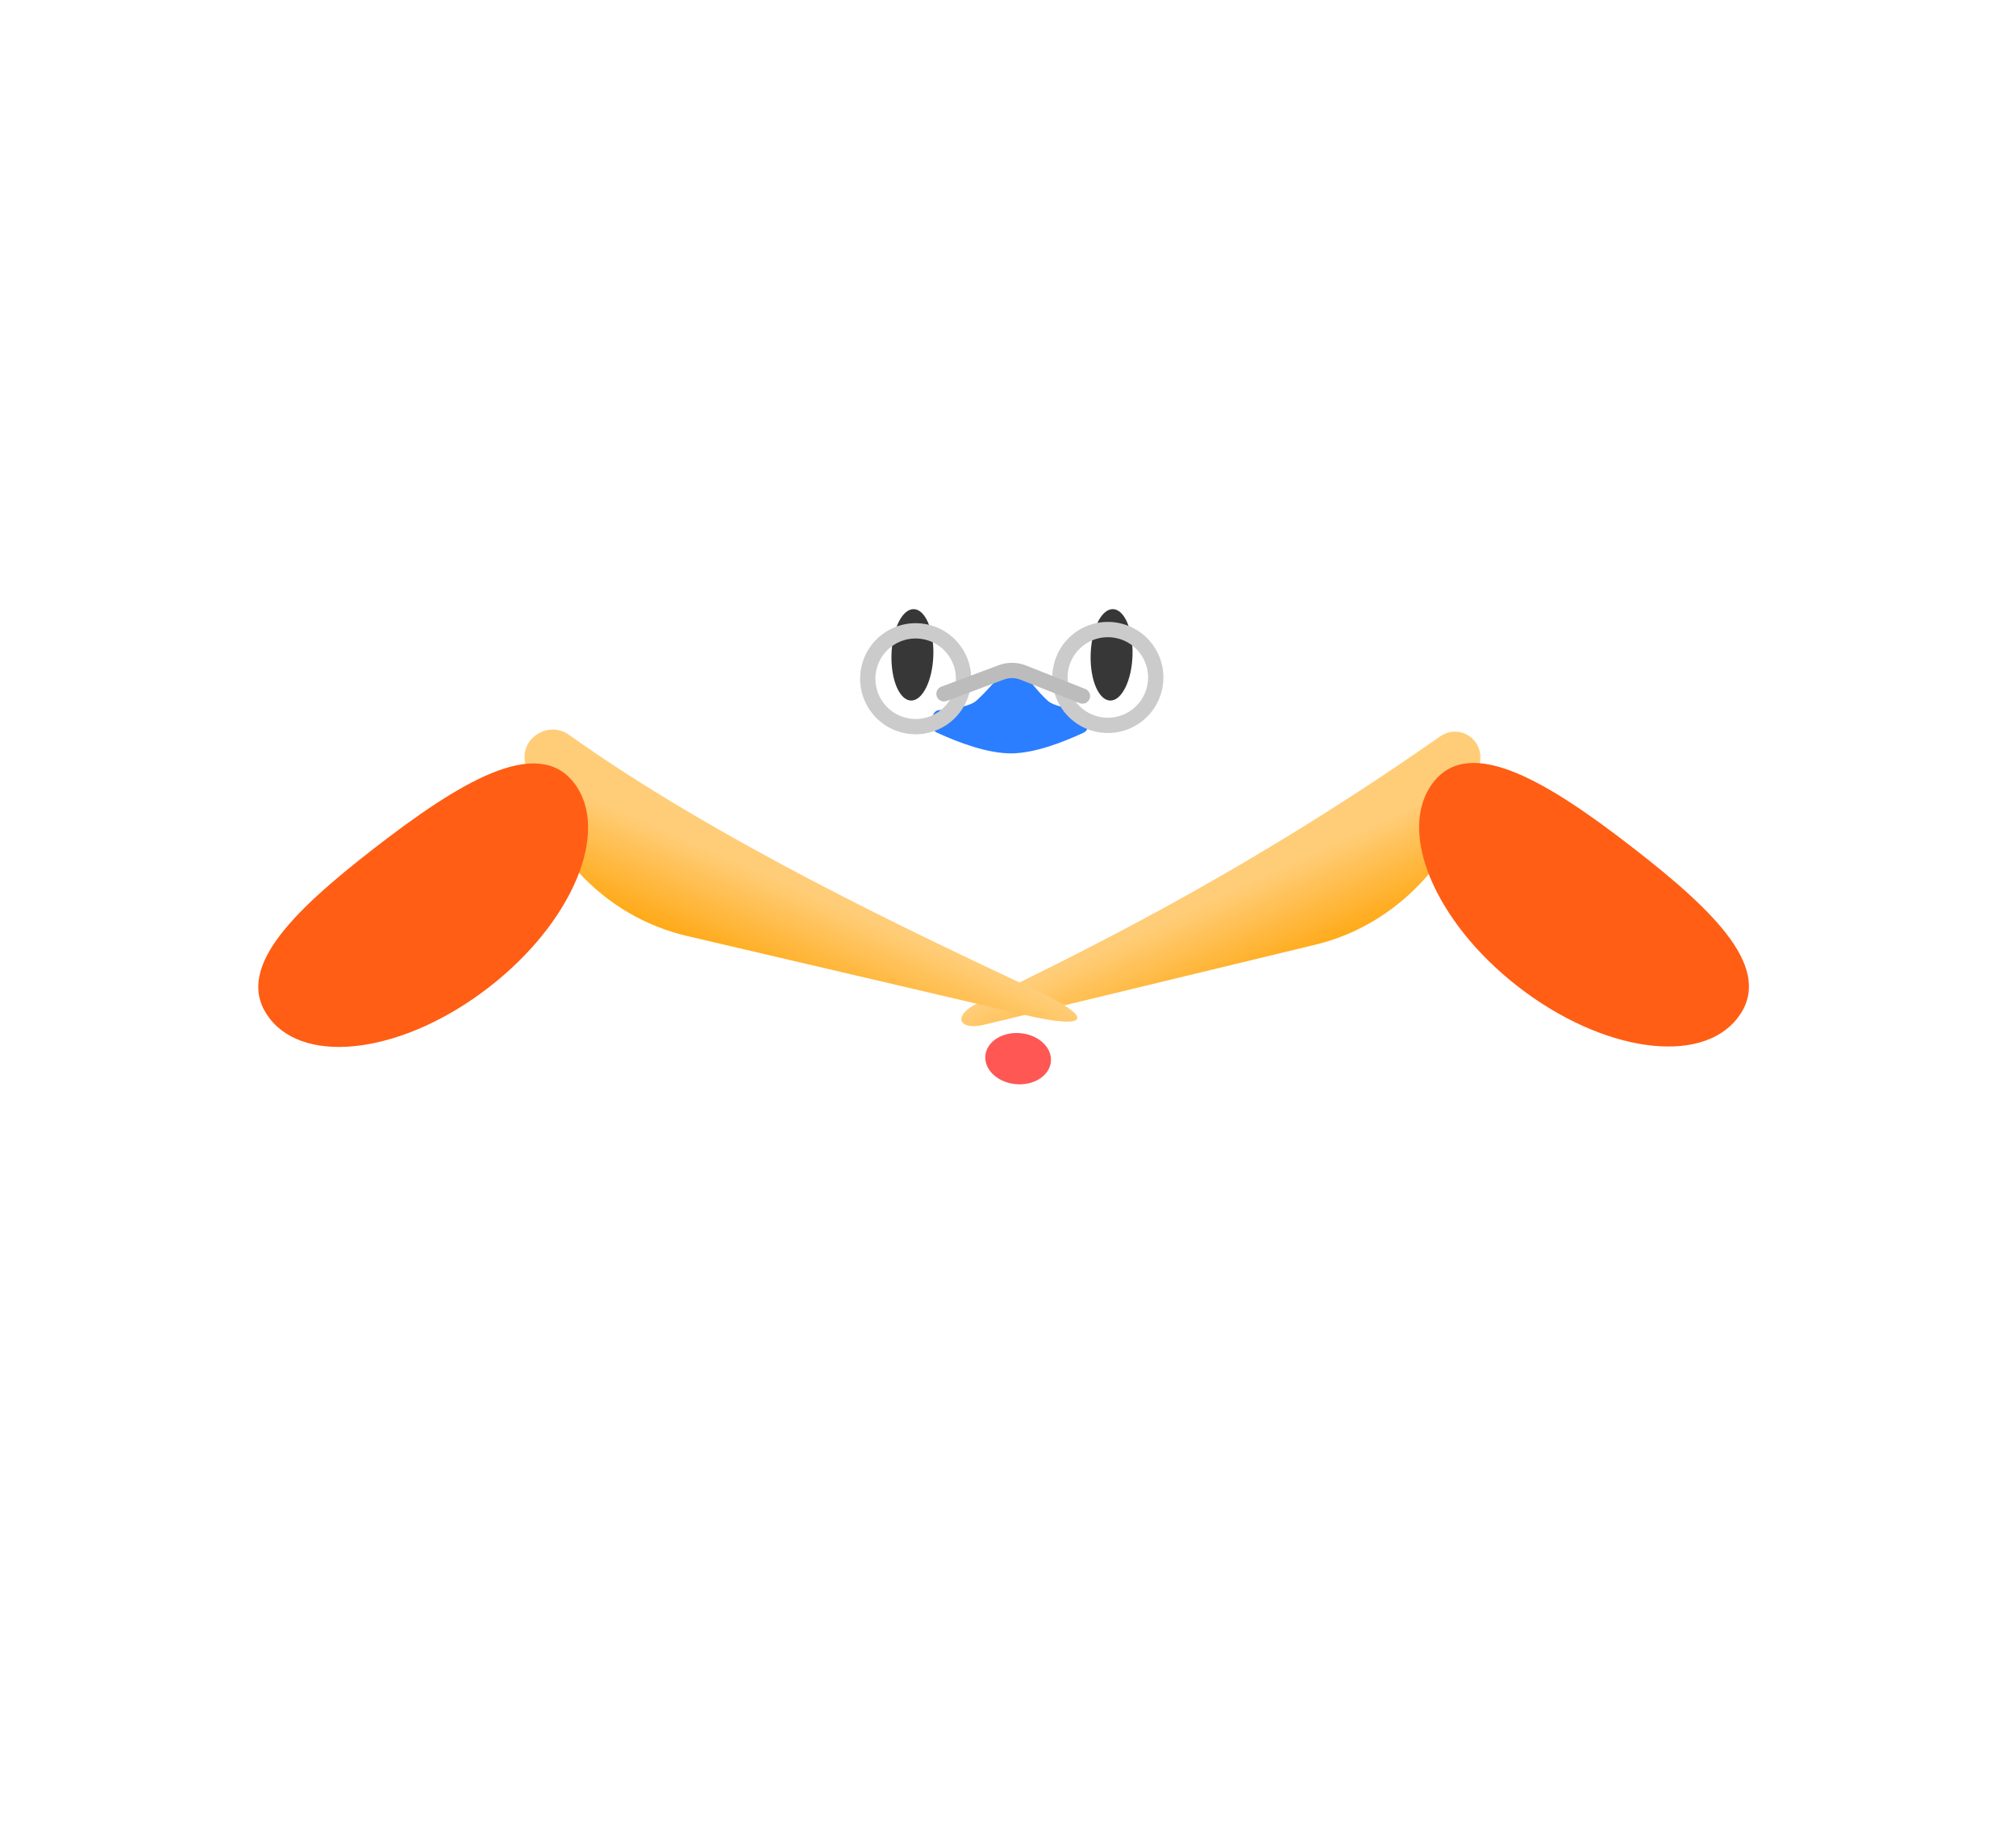 <svg width="132" height="120" viewBox="0 0 132 120" fill="none" xmlns="http://www.w3.org/2000/svg">
<g filter="url(#filter0_d_48_715)">
<path d="M70.347 20.894C70.186 20.154 69.455 19.683 68.715 19.844C67.974 20.005 67.504 20.735 67.665 21.476L67.662 21.47L67.665 21.485C67.669 21.511 67.676 21.557 67.684 21.62C67.698 21.748 67.713 21.945 67.708 22.192C67.698 22.689 67.609 23.361 67.299 24.071C67.21 24.273 67.072 24.485 66.897 24.701C66.597 24.692 66.296 24.686 65.994 24.686C65.952 24.686 65.909 24.687 65.867 24.688C65.779 24.188 65.638 23.697 65.423 23.247C64.898 22.148 64.194 21.363 63.625 20.851C63.339 20.595 63.083 20.403 62.89 20.272C62.794 20.206 62.713 20.155 62.652 20.118C62.622 20.1 62.596 20.084 62.576 20.073C62.566 20.067 62.557 20.062 62.55 20.058C62.546 20.056 62.543 20.054 62.54 20.052C62.538 20.052 62.536 20.05 62.536 20.05L62.534 20.049L62.533 20.048C62.533 20.048 62.532 20.048 62.022 20.987L62.532 20.048C61.866 19.686 61.032 19.933 60.67 20.599C60.308 21.265 60.555 22.097 61.221 22.459L61.22 22.46L61.215 22.457L61.228 22.465C61.25 22.479 61.289 22.503 61.342 22.539C61.448 22.612 61.608 22.73 61.791 22.895C62.161 23.227 62.613 23.733 62.947 24.431C63.003 24.55 63.051 24.683 63.091 24.828C48.866 26.225 37.602 37.674 36.56 48.763C24.033 57.083 15.889 70 15.889 82.335C15.889 102.808 38.322 100.064 65.994 100.064C93.667 100.064 116.1 102.808 116.1 82.335C116.1 70 107.956 57.083 95.429 48.763C94.412 37.938 83.652 26.772 69.908 24.947C70.32 23.917 70.438 22.96 70.453 22.246C70.46 21.862 70.438 21.543 70.412 21.311C70.399 21.196 70.385 21.101 70.373 21.031C70.367 20.996 70.362 20.966 70.357 20.943C70.355 20.932 70.353 20.922 70.351 20.914C70.35 20.91 70.35 20.906 70.349 20.903C70.349 20.901 70.348 20.9 70.348 20.898L70.348 20.895C70.348 20.895 70.347 20.894 69.303 21.121L70.347 20.894Z" fill="white"/>
<path d="M66.831 43.926C66.693 43.805 65.953 43.805 65.815 43.926C65.379 44.31 64.612 45.275 63.915 45.888C63.518 46.236 62.492 46.412 61.456 46.499C60.927 46.544 60.817 47.723 61.327 47.959C62.833 48.654 64.727 49.347 66.262 49.326C67.725 49.306 69.519 48.638 70.963 47.966C71.473 47.729 71.361 46.537 70.832 46.485C69.895 46.394 68.987 46.219 68.609 45.888C67.912 45.275 67.267 44.31 66.831 43.926Z" fill="#2A7EFF"/>
<path d="M58.37 42.875C58.412 41.222 59.061 39.882 59.818 39.882C60.576 39.882 61.155 41.222 61.112 42.875C61.069 44.528 60.421 45.868 59.663 45.868C58.906 45.868 58.327 44.528 58.37 42.875Z" fill="#373737"/>
<path d="M71.411 42.875C71.454 41.222 72.102 39.882 72.859 39.882C73.617 39.882 74.196 41.222 74.153 42.875C74.111 44.528 73.462 45.868 72.705 45.868C71.947 45.868 71.368 44.528 71.411 42.875Z" fill="#373737"/>
<path d="M63.944 65.718C69.59 62.893 80.594 57.801 94.285 48.223C95.529 47.352 97.147 48.374 96.907 49.897C95.987 55.737 91.694 60.506 86.147 61.847L64.462 67.088C62.759 67.5 62.357 66.512 63.944 65.718Z" fill="url(#paint0_linear_48_715)"/>
<path d="M67.65 64.747C59.989 61.15 46.925 55.017 37.253 48.108C35.952 47.179 34.107 48.277 34.366 49.86C35.286 55.48 39.492 60.001 44.996 61.287L67.092 66.451C71.383 67.454 71.749 66.671 67.751 64.794L67.65 64.747Z" fill="url(#paint1_linear_48_715)"/>
<g filter="url(#filter1_i_48_715)">
<ellipse cx="66.663" cy="65.315" rx="2.155" ry="1.676" transform="rotate(5.062 66.663 65.315)" fill="#FF5754"/>
</g>
<g filter="url(#filter2_ii_48_715)">
<path d="M37.578 49.251C35.151 46.119 30.014 49.269 24.513 53.532C19.013 57.795 15.233 61.556 17.66 64.688C20.088 67.82 26.515 66.903 32.015 62.64C37.515 58.377 40.005 52.382 37.578 49.251Z" fill="#FF5E14"/>
<path d="M106.912 53.503C101.413 49.24 96.276 46.089 93.848 49.22C91.421 52.352 93.911 58.347 99.411 62.61C104.911 66.873 111.338 67.791 113.765 64.659C116.193 61.527 112.412 57.766 106.912 53.503Z" fill="#FF5E14"/>
</g>
<path d="M60.591 41.368L60.693 40.879L60.693 40.879L60.591 41.368ZM63.026 45.077L63.515 45.178L63.515 45.178L63.026 45.077ZM59.318 47.51L59.216 48L59.216 48L59.318 47.51ZM56.883 43.803L56.393 43.702L56.393 43.702L56.883 43.803ZM73.174 41.285L73.276 40.795L73.275 40.795L73.174 41.285ZM75.609 44.993L76.098 45.095L76.098 45.094L75.609 44.993ZM71.9 47.428L71.799 47.917L71.799 47.917L71.9 47.428ZM69.466 43.719L68.976 43.618L68.976 43.618L69.466 43.719ZM60.591 41.368L60.49 41.858C61.915 42.154 62.832 43.55 62.536 44.975L63.026 45.077L63.515 45.178C63.923 43.212 62.659 41.287 60.693 40.879L60.591 41.368ZM63.026 45.077L62.536 44.975C62.24 46.4 60.845 47.316 59.419 47.021L59.318 47.51L59.216 48C61.182 48.407 63.107 47.145 63.515 45.178L63.026 45.077ZM59.318 47.51L59.419 47.021C57.994 46.725 57.077 45.33 57.373 43.904L56.883 43.803L56.393 43.702C55.986 45.668 57.25 47.592 59.216 48L59.318 47.51ZM56.883 43.803L57.373 43.905C57.668 42.479 59.064 41.562 60.49 41.858L60.591 41.368L60.693 40.879C58.726 40.471 56.801 41.735 56.393 43.702L56.883 43.803ZM73.174 41.285L73.073 41.774C74.498 42.07 75.415 43.466 75.119 44.891L75.609 44.993L76.098 45.094C76.506 43.128 75.242 41.203 73.276 40.795L73.174 41.285ZM75.609 44.993L75.119 44.891C74.823 46.317 73.427 47.233 72.002 46.938L71.9 47.428L71.799 47.917C73.765 48.325 75.69 47.061 76.098 45.095L75.609 44.993ZM71.9 47.428L72.002 46.938C70.576 46.642 69.66 45.246 69.955 43.821L69.466 43.719L68.976 43.618C68.569 45.584 69.832 47.509 71.799 47.917L71.9 47.428ZM69.466 43.719L69.955 43.821C70.251 42.395 71.647 41.479 73.073 41.774L73.174 41.285L73.275 40.795C71.309 40.387 69.384 41.651 68.976 43.618L69.466 43.719Z" fill="#CBCBCB"/>
<path d="M61.808 45.427L65.56 44.024C66.024 43.85 66.536 43.855 66.997 44.038L70.877 45.574" stroke="#BCBCBC" stroke-linecap="round"/>
</g>
<defs>
<filter id="filter0_d_48_715" x="10.889" y="14.812" width="110.21" height="90.374" filterUnits="userSpaceOnUse" color-interpolation-filters="sRGB">
<feFlood flood-opacity="0" result="BackgroundImageFix"/>
<feColorMatrix in="SourceAlpha" type="matrix" values="0 0 0 0 0 0 0 0 0 0 0 0 0 0 0 0 0 0 127 0" result="hardAlpha"/>
<feOffset/>
<feGaussianBlur stdDeviation="2.5"/>
<feComposite in2="hardAlpha" operator="out"/>
<feColorMatrix type="matrix" values="0 0 0 0 0 0 0 0 0 0 0 0 0 0 0 0 0 0 0.25 0"/>
<feBlend mode="normal" in2="BackgroundImageFix" result="effect1_dropShadow_48_715"/>
<feBlend mode="normal" in="SourceGraphic" in2="effect1_dropShadow_48_715" result="shape"/>
</filter>
<filter id="filter1_i_48_715" x="64.51" y="63.634" width="4.304" height="7.361" filterUnits="userSpaceOnUse" color-interpolation-filters="sRGB">
<feFlood flood-opacity="0" result="BackgroundImageFix"/>
<feBlend mode="normal" in="SourceGraphic" in2="BackgroundImageFix" result="shape"/>
<feColorMatrix in="SourceAlpha" type="matrix" values="0 0 0 0 0 0 0 0 0 0 0 0 0 0 0 0 0 0 127 0" result="hardAlpha"/>
<feOffset dy="4"/>
<feGaussianBlur stdDeviation="2"/>
<feComposite in2="hardAlpha" operator="arithmetic" k2="-1" k3="1"/>
<feColorMatrix type="matrix" values="0 0 0 0 1 0 0 0 0 1 0 0 0 0 1 0 0 0 0.25 0"/>
<feBlend mode="normal" in2="shape" result="effect1_innerShadow_48_715"/>
</filter>
<filter id="filter2_ii_48_715" x="16.911" y="44.954" width="97.604" height="26.594" filterUnits="userSpaceOnUse" color-interpolation-filters="sRGB">
<feFlood flood-opacity="0" result="BackgroundImageFix"/>
<feBlend mode="normal" in="SourceGraphic" in2="BackgroundImageFix" result="shape"/>
<feColorMatrix in="SourceAlpha" type="matrix" values="0 0 0 0 0 0 0 0 0 0 0 0 0 0 0 0 0 0 127 0" result="hardAlpha"/>
<feOffset dy="-3"/>
<feGaussianBlur stdDeviation="2"/>
<feComposite in2="hardAlpha" operator="arithmetic" k2="-1" k3="1"/>
<feColorMatrix type="matrix" values="0 0 0 0 1 0 0 0 0 0.985 0 0 0 0 0.901 0 0 0 0.4 0"/>
<feBlend mode="normal" in2="shape" result="effect1_innerShadow_48_715"/>
<feColorMatrix in="SourceAlpha" type="matrix" values="0 0 0 0 0 0 0 0 0 0 0 0 0 0 0 0 0 0 127 0" result="hardAlpha"/>
<feOffset dy="5"/>
<feGaussianBlur stdDeviation="2.5"/>
<feComposite in2="hardAlpha" operator="arithmetic" k2="-1" k3="1"/>
<feColorMatrix type="matrix" values="0 0 0 0 1 0 0 0 0 0.985 0 0 0 0 0.901 0 0 0 0.7 0"/>
<feBlend mode="normal" in2="effect1_innerShadow_48_715" result="effect2_innerShadow_48_715"/>
</filter>
<linearGradient id="paint0_linear_48_715" x1="77.889" y1="54.952" x2="82.725" y2="65.446" gradientUnits="userSpaceOnUse">
<stop offset="0.361" stop-color="#FFCD78"/>
<stop offset="1" stop-color="#FFA100"/>
</linearGradient>
<linearGradient id="paint1_linear_48_715" x1="54.696" y1="54.6" x2="49.972" y2="65.349" gradientUnits="userSpaceOnUse">
<stop offset="0.361" stop-color="#FFCD78"/>
<stop offset="1" stop-color="#FFA100"/>
</linearGradient>
</defs>
</svg>
